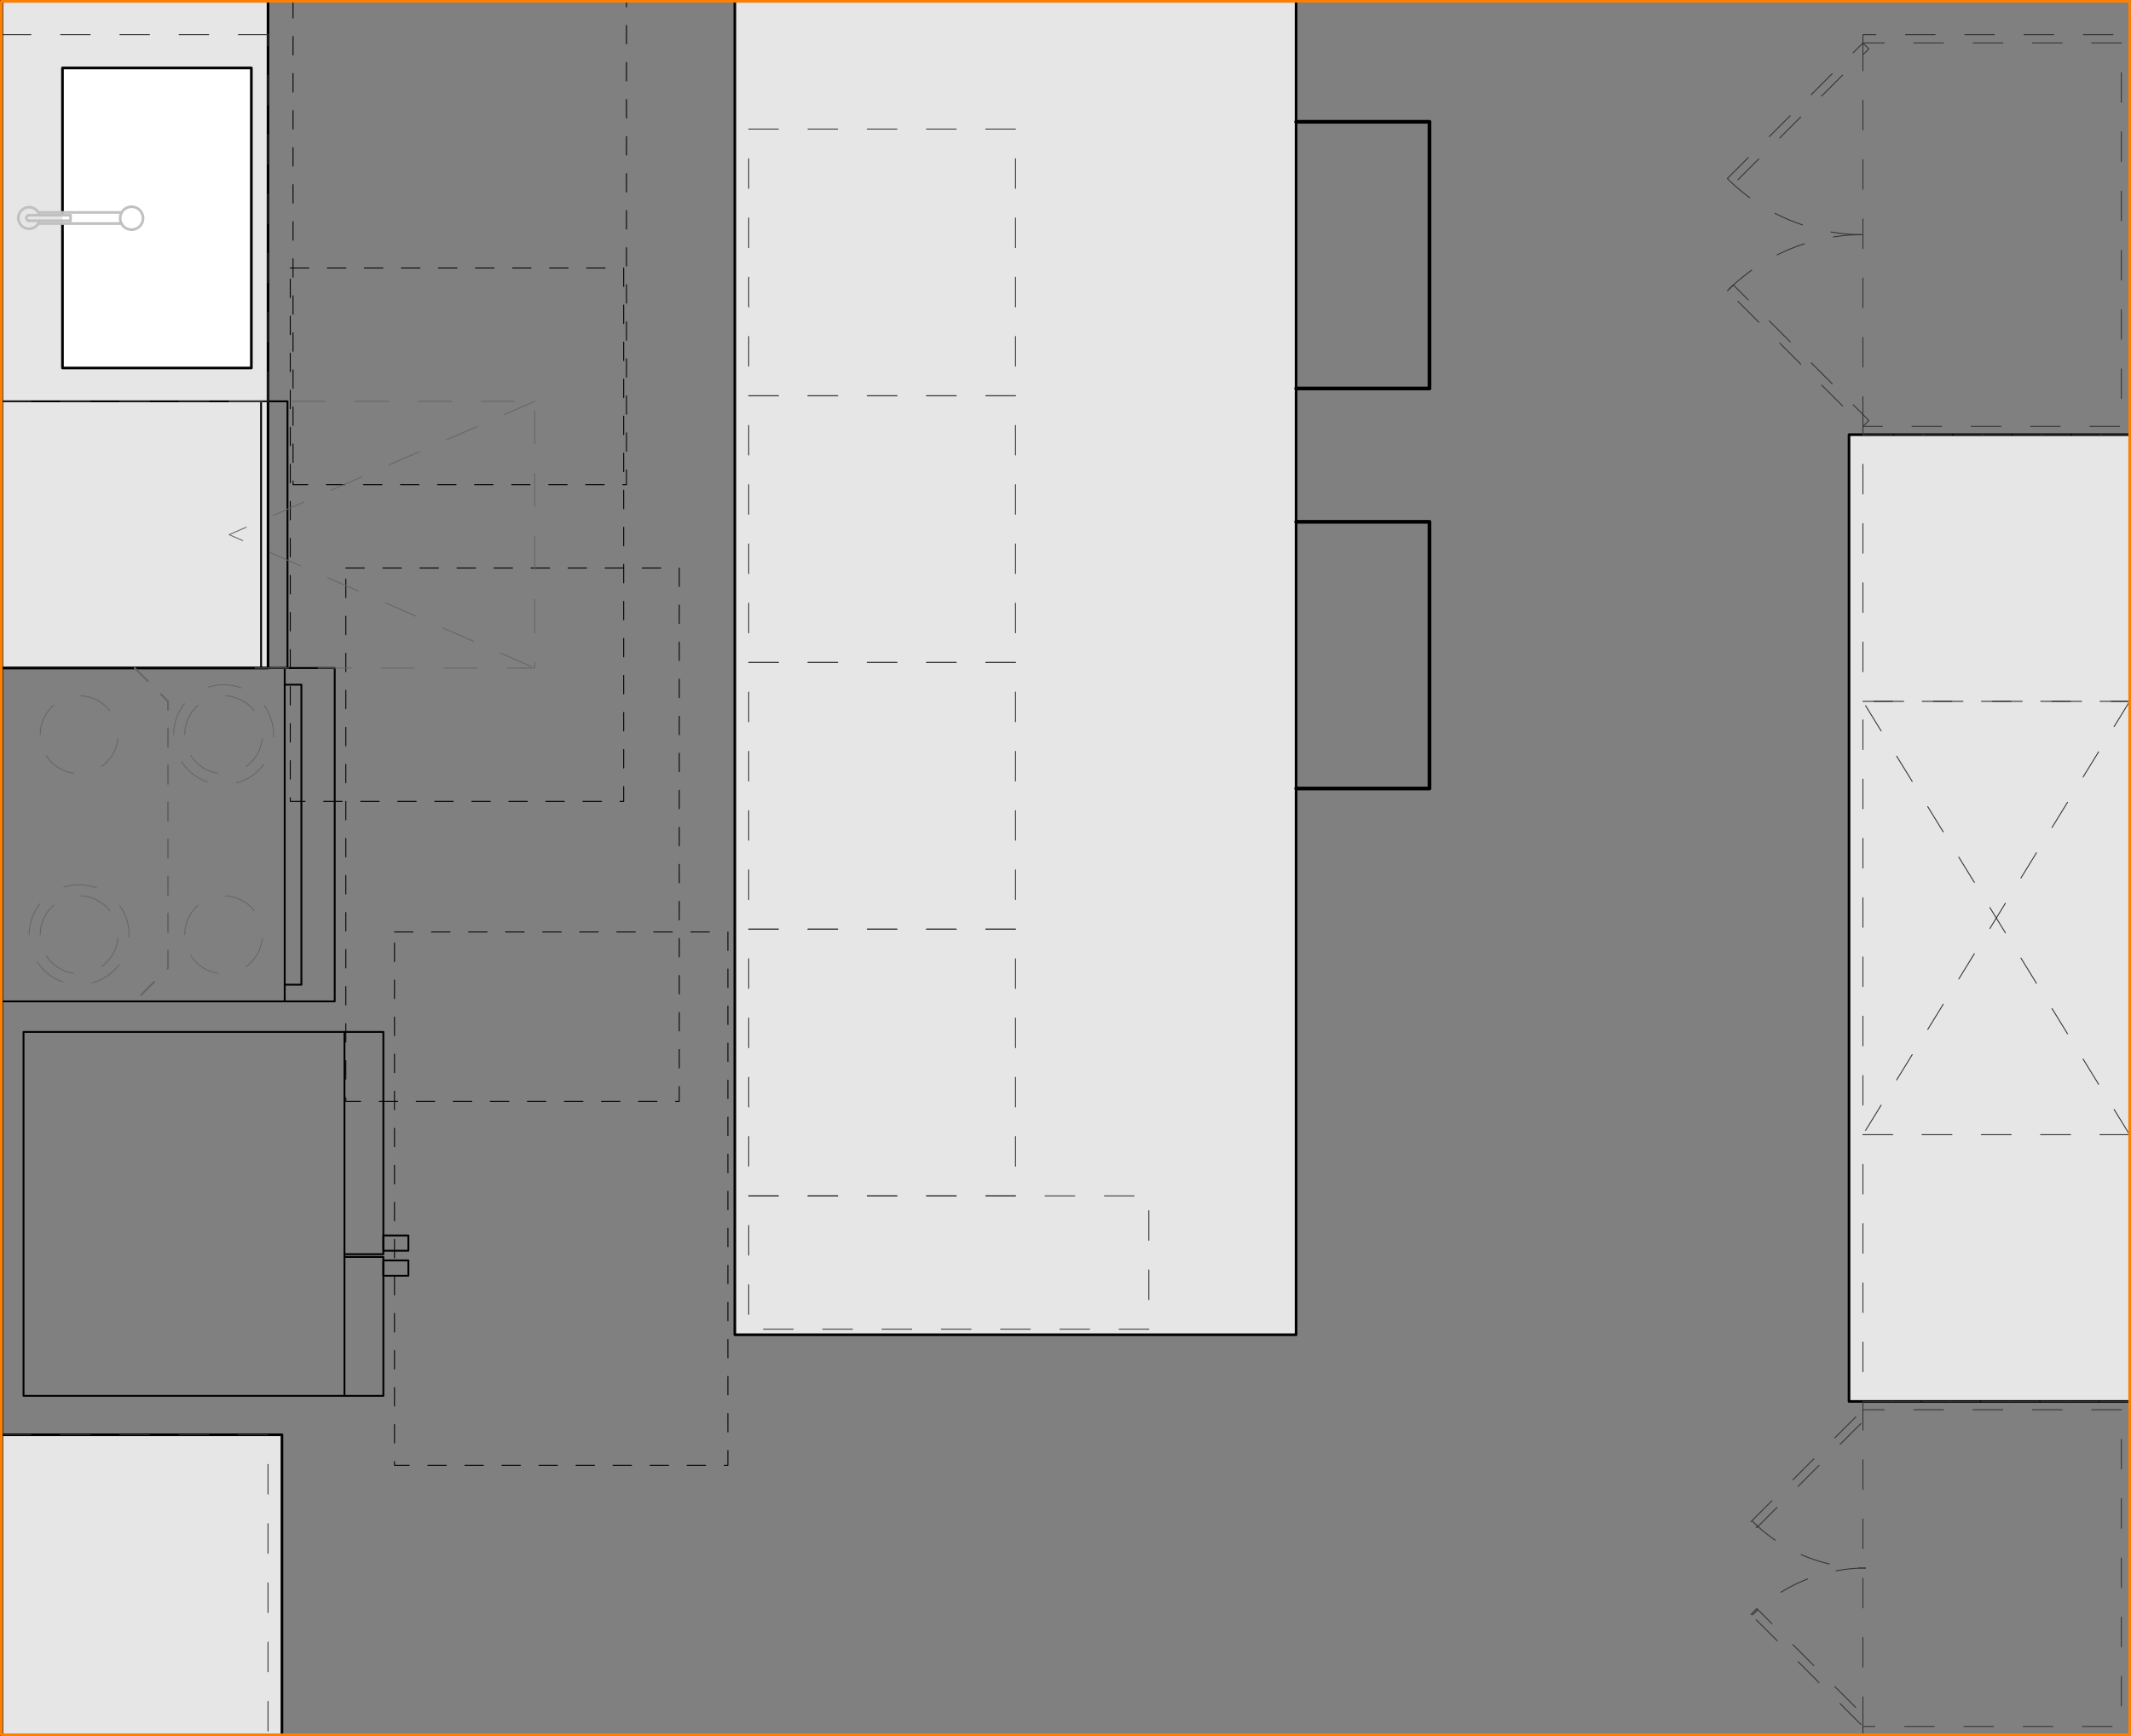 <svg xmlns="http://www.w3.org/2000/svg" viewBox="0 0 575.21 468.71"><rect x="0" y="0" width="575.21" height="468.71" fill="#808080" stroke="none"/><defs><style>.cls-1{fill:#e6e6e6;}.cls-1,.cls-2,.cls-3,.cls-4,.cls-9{stroke:#000;}.cls-1,.cls-10,.cls-2,.cls-3,.cls-4,.cls-5,.cls-6,.cls-7,.cls-8,.cls-9{stroke-linecap:round;stroke-linejoin:round;}.cls-1,.cls-10,.cls-2,.cls-7{stroke-width:0.71px;}.cls-2{fill:#fff;}.cls-10,.cls-3,.cls-4,.cls-5,.cls-6,.cls-7,.cls-8,.cls-9{fill:none;}.cls-3,.cls-5{stroke-width:0.5px;}.cls-4,.cls-6,.cls-8{stroke-width:0.25px;}.cls-4,.cls-5{stroke-dasharray:5 5;}.cls-5,.cls-6{stroke:#666;}.cls-6{stroke-dasharray:9 8;}.cls-7{stroke:silver;}.cls-8{stroke:#333;stroke-dasharray:8 8;}.cls-10{stroke:#ff7f00;}</style></defs><g id="A-Counter"><g id="LWPOLYLINE"><polyline class="cls-1" points="0.35 180.35 72.35 180.35 72.35 0.35 0.35 0.35"/></g><g id="LWPOLYLINE-2" data-name="LWPOLYLINE"><polyline class="cls-1" points="0.35 468.35 76.1 468.35 76.1 387.35 0.35 387.35"/></g><g id="LWPOLYLINE-3" data-name="LWPOLYLINE"><polyline class="cls-1" points="574.85 378.35 499.1 378.35 499.1 117.35 574.85 117.35"/></g><g id="LWPOLYLINE-4" data-name="LWPOLYLINE"><rect class="cls-1" x="198.35" y="0.35" width="151.5" height="360"/></g></g><g id="Layer_13" data-name="Layer 13"><g id="LWPOLYLINE-5" data-name="LWPOLYLINE"><polyline class="cls-2" points="16.86 60.35 16.86 99.35 67.85 99.35 67.85 18.35 16.86 18.35 16.86 57.35"/></g></g><g id="A-Appliances"><g id="LWPOLYLINE-6" data-name="LWPOLYLINE"><polyline class="cls-3" points="92.98 339.35 103.48 339.35 103.48 376.85 6.35 376.85 6.35 278.6 103.48 278.6 103.48 338.6 92.98 338.6"/></g><g id="LINE"><line class="cls-3" x1="92.98" y1="278.6" x2="92.98" y2="376.85"/></g><g id="LWPOLYLINE-7" data-name="LWPOLYLINE"><rect class="cls-3" x="103.48" y="333.55" width="6.75" height="4.12"/></g><g id="LWPOLYLINE-8" data-name="LWPOLYLINE"><rect class="cls-3" x="103.48" y="340.29" width="6.75" height="4.13"/></g><g id="LINE-2" data-name="LINE"><line class="cls-3" x1="76.85" y1="270.35" x2="76.85" y2="180.35"/></g><g id="LINE-3" data-name="LINE"><line class="cls-3" x1="76.85" y1="180.35" x2="0.35" y2="180.35"/></g><g id="LINE-4" data-name="LINE"><line class="cls-3" x1="76.85" y1="270.35" x2="0.35" y2="270.35"/></g><g id="LINE-5" data-name="LINE"><line class="cls-3" x1="0.35" y1="180.35" x2="0.35" y2="270.35"/></g><g id="LWPOLYLINE-9" data-name="LWPOLYLINE"><polyline class="cls-3" points="76.85 180.35 90.35 180.35 90.35 270.35 76.85 270.35"/></g><g id="LWPOLYLINE-10" data-name="LWPOLYLINE"><polyline class="cls-3" points="76.85 184.85 81.35 184.85 81.35 265.85 76.85 265.85"/></g><g id="LWPOLYLINE-11" data-name="LWPOLYLINE"><rect class="cls-3" x="0.35" y="108.35" width="70.12" height="72"/></g><g id="LWPOLYLINE-12" data-name="LWPOLYLINE"><polyline class="cls-3" points="70.48 180.35 77.6 180.35 77.6 108.35 70.48 108.35"/></g></g><g id="FAIR_HOUSING" data-name="FAIR HOUSING"><g id="LWPOLYLINE-13" data-name="LWPOLYLINE"><rect class="cls-4" x="106.48" y="251.6" width="90" height="144"/></g><g id="LWPOLYLINE-14" data-name="LWPOLYLINE"><rect class="cls-4" x="93.35" y="153.35" width="90" height="144"/></g><g id="LWPOLYLINE-15" data-name="LWPOLYLINE"><rect class="cls-4" x="79.1" y="-13.15" width="90" height="144"/></g><g id="LWPOLYLINE-16" data-name="LWPOLYLINE"><rect class="cls-4" x="78.35" y="72.35" width="90" height="144"/></g></g><g id="A-Cabinetry-Upper"><g id="LWPOLYLINE-17" data-name="LWPOLYLINE"><polyline class="cls-5" points="36.35 180.35 45.35 189.35 45.35 261.35 36.35 270.35"/></g></g><g id="A-Appliances_Detail" data-name="A-Appliances Detail"><g id="CIRCLE"><path class="cls-6" d="M10.86,252.35a10.5,10.5,0,1,1,10.49,10.5,10.49,10.49,0,0,1-10.49-10.5Z"/></g><g id="CIRCLE-2" data-name="CIRCLE"><path class="cls-6" d="M7.88,252.35a13.48,13.48,0,1,1,13.47,13.48A13.47,13.47,0,0,1,7.88,252.35Z"/></g><g id="CIRCLE-3" data-name="CIRCLE"><path class="cls-6" d="M10.86,198.35a10.5,10.5,0,1,1,10.49,10.5,10.49,10.49,0,0,1-10.49-10.5Z"/></g><g id="CIRCLE-4" data-name="CIRCLE"><path class="cls-6" d="M49.86,252.35a10.5,10.5,0,1,1,10.5,10.5,10.5,10.5,0,0,1-10.5-10.5Z"/></g><g id="CIRCLE-5" data-name="CIRCLE"><path class="cls-6" d="M49.86,198.35a10.5,10.5,0,1,1,10.5,10.5,10.5,10.5,0,0,1-10.5-10.5Z"/></g><g id="CIRCLE-6" data-name="CIRCLE"><path class="cls-6" d="M46.88,198.35a13.48,13.48,0,1,1,13.48,13.48,13.48,13.48,0,0,1-13.48-13.48Z"/></g><g id="LWPOLYLINE-18" data-name="LWPOLYLINE"><polyline class="cls-6" points="61.85 108.35 144.35 108.35 144.35 180.35 61.85 180.35"/></g><g id="LWPOLYLINE-19" data-name="LWPOLYLINE"><polyline class="cls-6" points="144.35 108.35 61.85 144.35 144.35 180.35"/></g></g><g id="P-PLUMBING_FIXTURES" data-name="P-PLUMBING FIXTURES"><g id="CIRCLE-7" data-name="CIRCLE"><path class="cls-7" d="M32.43,58.85A3.09,3.09,0,1,1,35.52,62a3.09,3.09,0,0,1-3.09-3.1Z"/></g><g id="LINE-6" data-name="LINE"><line class="cls-7" x1="32.81" y1="60.35" x2="10.35" y2="60.35"/></g><g id="LINE-7" data-name="LINE"><line class="cls-7" x1="10.35" y1="57.35" x2="32.81" y2="57.35"/></g><g id="LINE-8" data-name="LINE"><line class="cls-7" x1="19.03" y1="59.6" x2="7.86" y2="59.6"/></g><g id="LINE-9" data-name="LINE"><line class="cls-7" x1="19.03" y1="59.6" x2="19.03" y2="58.1"/></g><g id="LINE-10" data-name="LINE"><line class="cls-7" x1="19.03" y1="58.1" x2="7.86" y2="58.1"/></g><g id="ARC"><path class="cls-7" d="M10.67,58.1a2.91,2.91,0,1,0,0,1.5"/></g><g id="ARC-2" data-name="ARC"><path class="cls-7" d="M7.86,58.1a.75.75,0,0,0,0,1.5"/></g></g><g id="A-Cabinetry"><g id="LINE-11" data-name="LINE"><line class="cls-8" x1="0.35" y1="108.35" x2="72.35" y2="108.35"/></g><g id="LINE-12" data-name="LINE"><line class="cls-8" x1="0.35" y1="9.35" x2="72.35" y2="9.35"/></g><g id="LWPOLYLINE-20" data-name="LWPOLYLINE"><line class="cls-8" x1="72.35" y1="108.35" x2="72.35" y2="9.35"/></g><g id="LWPOLYLINE-21" data-name="LWPOLYLINE"><polyline class="cls-8" points="0.35 387.35 72.35 387.35 72.35 468.35 0.35 468.35"/></g><g id="LWPOLYLINE-22" data-name="LWPOLYLINE"><polyline class="cls-8" points="574.85 306.35 502.85 306.35 502.85 189.35 574.85 189.35"/></g><g id="LWPOLYLINE-23" data-name="LWPOLYLINE"><line class="cls-8" x1="574.85" y1="189.35" x2="502.85" y2="306.35"/></g><g id="LWPOLYLINE-24" data-name="LWPOLYLINE"><line class="cls-8" x1="574.85" y1="306.35" x2="502.85" y2="189.35"/></g><g id="LINE-13" data-name="LINE"><line class="cls-8" x1="502.85" y1="466.1" x2="502.85" y2="380.6"/></g><g id="LWPOLYLINE-25" data-name="LWPOLYLINE"><polygon class="cls-8" points="502.85 378.35 502.85 380.6 572.6 380.6 572.6 466.1 502.85 466.1 502.85 468.35 574.85 468.35 574.85 378.35 502.85 378.35"/></g><g id="LWPOLYLINE-26" data-name="LWPOLYLINE"><rect class="cls-8" x="467.16" y="395.39" width="42.75" height="2.25" transform="translate(-137.29 461.58) rotate(-45)"/></g><g id="LWPOLYLINE-27" data-name="LWPOLYLINE"><rect class="cls-8" x="487.41" y="428.82" width="2.25" height="42.75" transform="translate(-175.25 477.31) rotate(-45)"/></g><g id="ARC-3" data-name="ARC"><path class="cls-8" d="M473.05,410.72a43.1,43.1,0,0,0,30.49,12.63"/></g><g id="ARC-4" data-name="ARC"><path class="cls-8" d="M503.54,423.35A43.11,43.11,0,0,0,473.05,436"/></g><g id="LWPOLYLINE-28" data-name="LWPOLYLINE"><polyline class="cls-8" points="574.85 378.35 502.85 378.35 502.85 306.35 574.85 306.35"/></g><g id="LWPOLYLINE-29" data-name="LWPOLYLINE"><polyline class="cls-8" points="574.85 189.35 502.85 189.35 502.85 117.35 574.85 117.35"/></g><g id="LINE-14" data-name="LINE"><line class="cls-8" x1="502.85" y1="115.1" x2="502.85" y2="11.6"/></g><g id="LWPOLYLINE-30" data-name="LWPOLYLINE"><polygon class="cls-8" points="502.85 9.35 502.85 11.6 572.6 11.6 572.6 115.1 502.85 115.1 502.85 117.35 574.85 117.35 574.85 9.35 502.85 9.35"/></g><g id="LWPOLYLINE-31" data-name="LWPOLYLINE"><rect class="cls-8" x="459.48" y="29.57" width="51.75" height="2.25" transform="translate(120.45 352.19) rotate(-45)"/></g><g id="LWPOLYLINE-32" data-name="LWPOLYLINE"><rect class="cls-8" x="484.23" y="70.14" width="2.25" height="51.75" transform="translate(74.27 371.32) rotate(-45)"/></g><g id="ARC-5" data-name="ARC"><path class="cls-8" d="M466.26,48.2a51.78,51.78,0,0,0,36.59,15.15"/></g><g id="ARC-6" data-name="ARC"><path class="cls-8" d="M502.85,63.35a51.78,51.78,0,0,0-36.59,15.16"/></g><g id="LWPOLYLINE-33" data-name="LWPOLYLINE"><rect class="cls-8" x="202.1" y="322.85" width="108" height="36"/></g><g id="LWPOLYLINE-34" data-name="LWPOLYLINE"><rect class="cls-8" x="202.1" y="250.85" width="72" height="72"/></g><g id="LWPOLYLINE-35" data-name="LWPOLYLINE"><rect class="cls-8" x="202.1" y="178.85" width="72" height="72"/></g><g id="LWPOLYLINE-36" data-name="LWPOLYLINE"><rect class="cls-8" x="202.1" y="106.85" width="72" height="72"/></g><g id="LWPOLYLINE-37" data-name="LWPOLYLINE"><rect class="cls-8" x="202.1" y="34.85" width="72" height="72"/></g></g><g id="A-Walls"><g id="LWPOLYLINE-38" data-name="LWPOLYLINE"><line class="cls-9" x1="0.35" y1="468.35" x2="0.35" y2="0.35"/></g><g id="LWPOLYLINE-39" data-name="LWPOLYLINE"><polyline class="cls-9" points="349.85 212.88 385.85 212.88 385.85 140.88 349.85 140.88"/></g><g id="LWPOLYLINE-40" data-name="LWPOLYLINE"><polyline class="cls-9" points="349.85 104.88 385.85 104.88 385.85 32.88 349.85 32.88"/></g></g><g id="A-Align"><g id="LWPOLYLINE-41" data-name="LWPOLYLINE"><polygon class="cls-10" points="198.35 468.35 457.85 468.35 574.85 468.35 574.85 0.35 457.85 0.35 198.35 0.35 0.35 0.35 0.35 468.35 198.35 468.35"/></g></g></svg>
